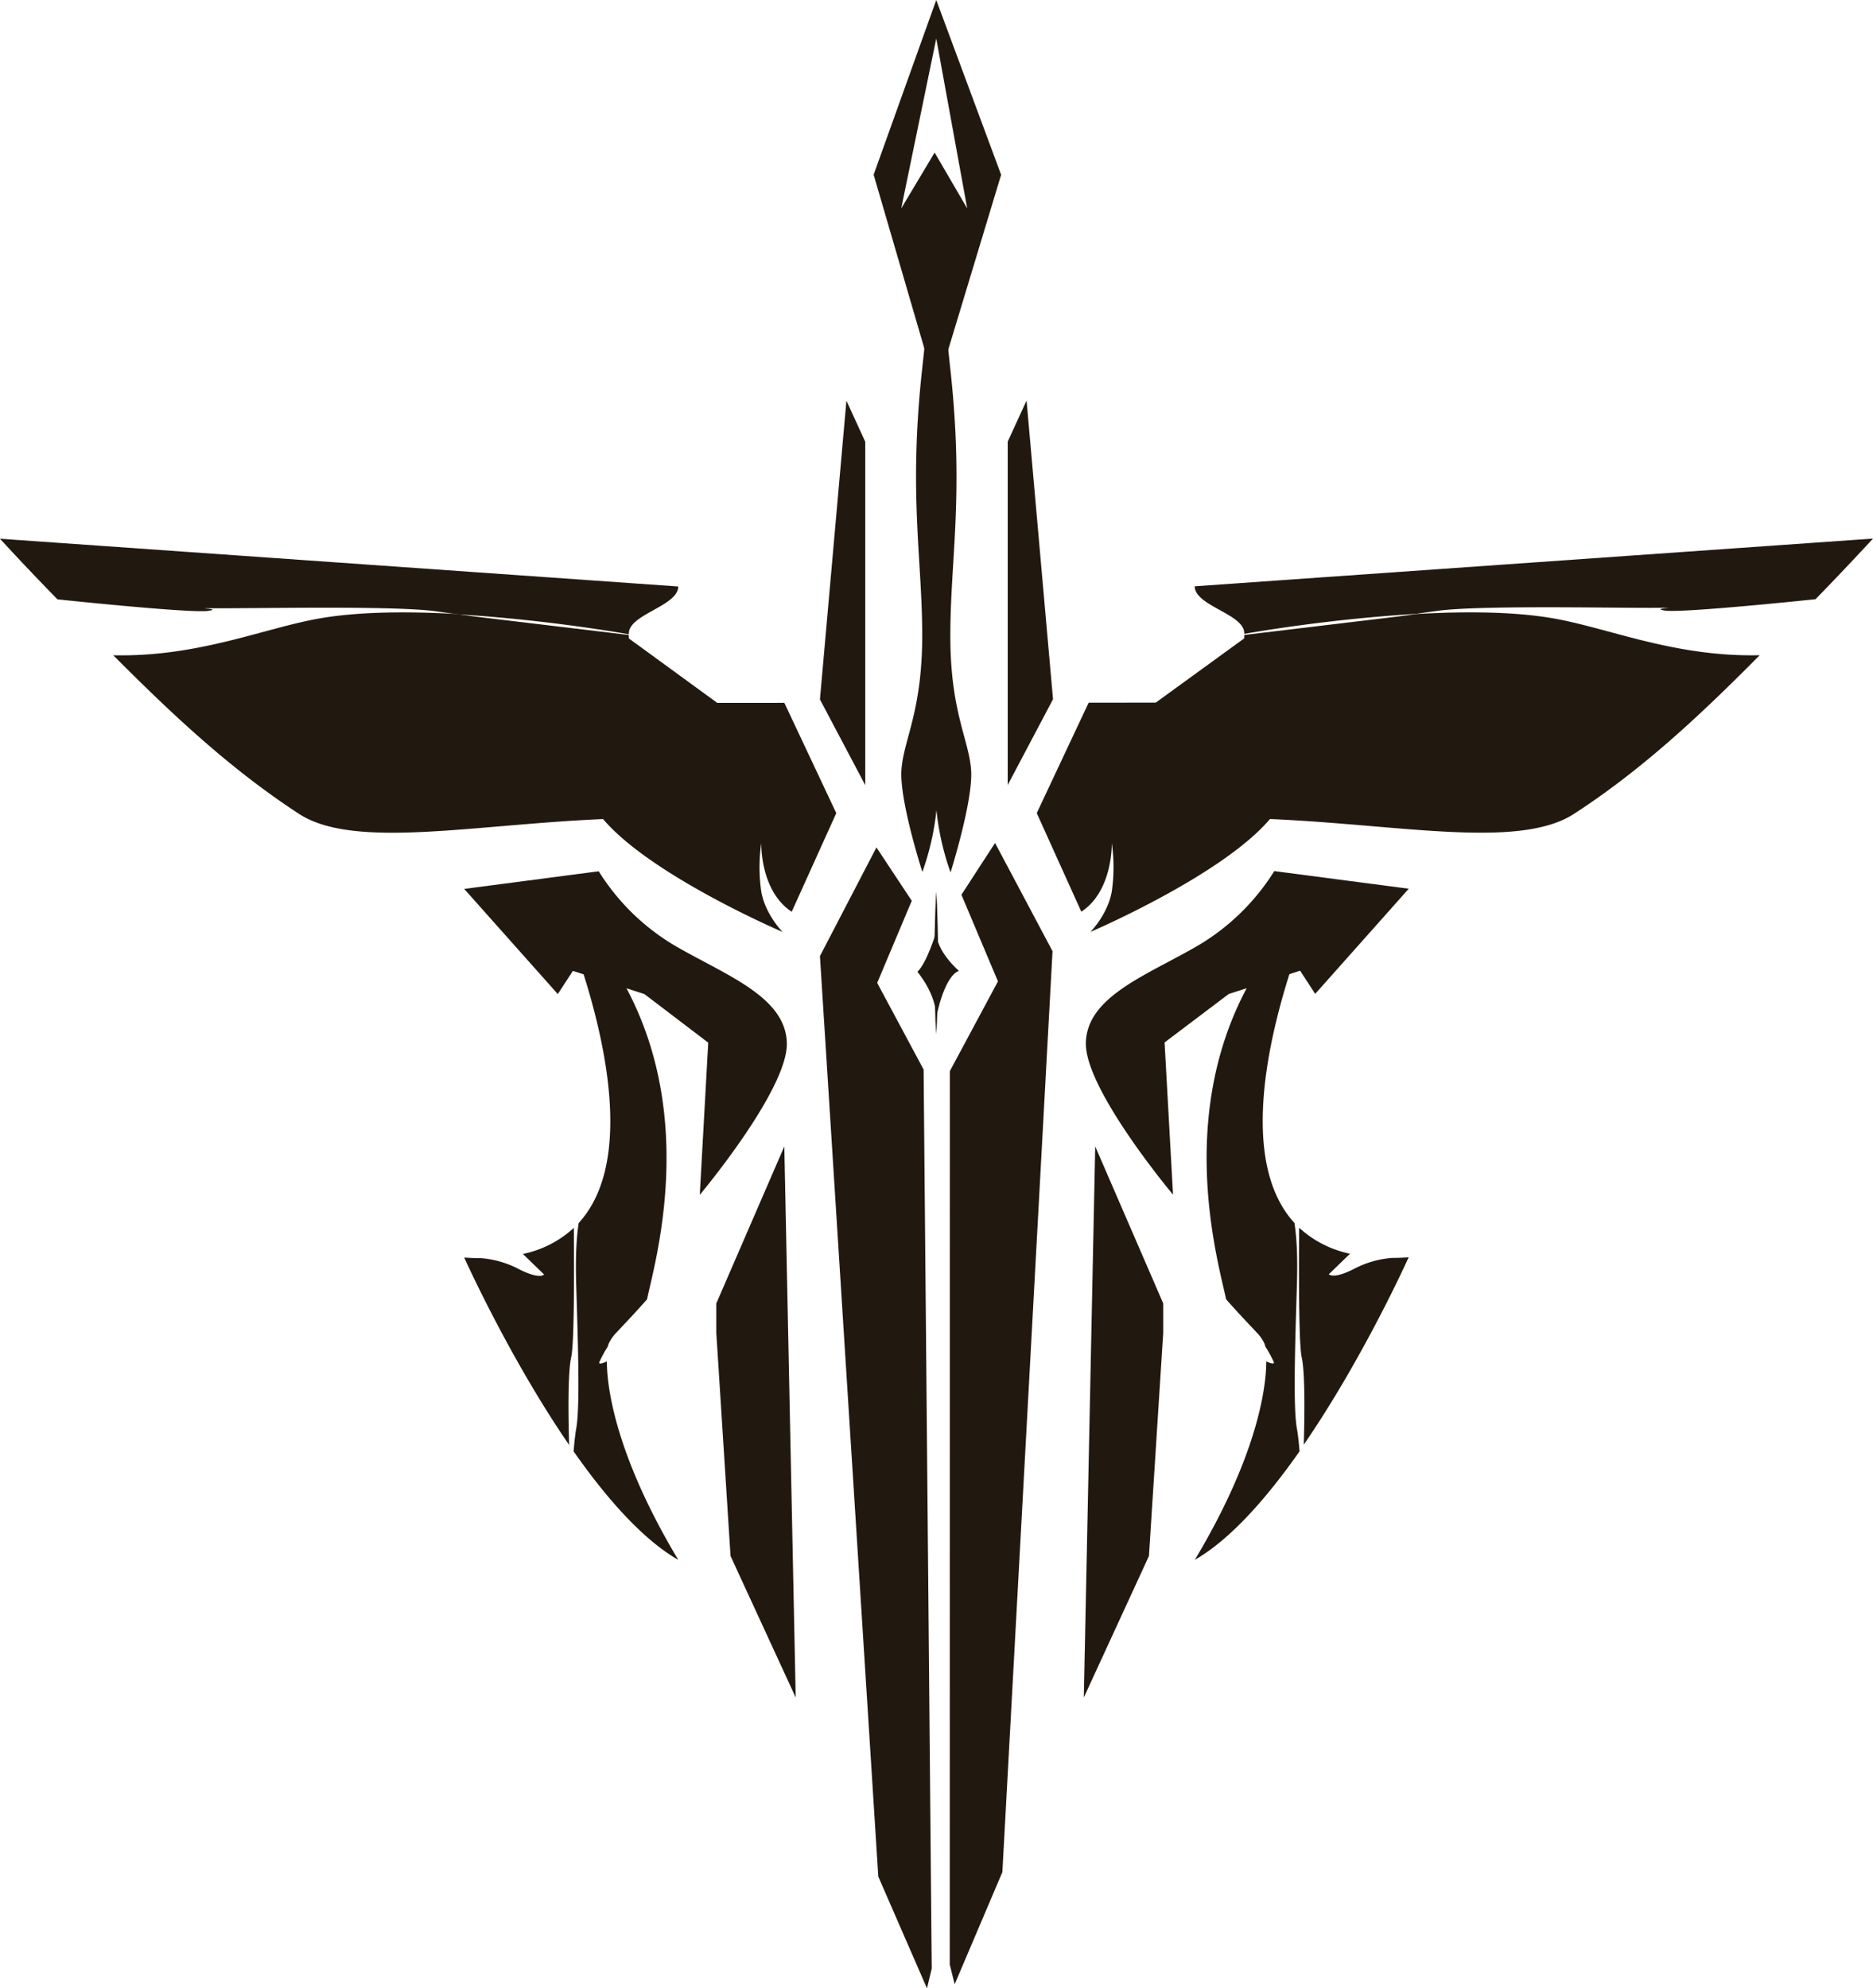<svg xmlns="http://www.w3.org/2000/svg" viewBox="0 0 496.29 526.75"><defs><style>.cls-1{fill:#21190f;}</style></defs><g id="Layer_2" data-name="Layer 2"><g id="Layer_1-2" data-name="Layer 1"><path class="cls-1" d="M228,312.55s2.26.09.87,1.29l-1.4,1.21-3.14-1.23S227.08,311.26,228,312.55Z"/><path class="cls-1" d="M235.35,335.2s2.56-1.21,1.25.93l-1.32,2.13-3.79.44S234.11,334.27,235.35,335.2Z"/><polygon class="cls-1" points="232.43 260.39 241.59 238.64 232.23 224.5 217.26 253.29 232.72 497.14 245.62 526.75 246.88 521.52 244.73 283.34 232.43 260.39"/><path class="cls-1" d="M257.33,204.25c-.47-8.13-5.52-15.45-5.52-35.77s3.67-37.4,0-70.73C251.07,91,250.48,85,250,79.61c-.68-12.76-1.5-24.67-1.83-29.4V48.15a7.62,7.62,0,0,1-.06.8A5,5,0,0,0,248,48v2.39c-.34,4.73-1.13,16.29-1.8,28.72-.48,5.45-1.08,11.59-1.84,18.48-3.67,33.34,0,50.41,0,70.73s-5,27.65-5.51,35.77S244.4,231,244.4,231a69.83,69.83,0,0,0,3.73-16.39,70.32,70.32,0,0,0,3.74,16.51S257.78,212.38,257.33,204.25Z"/><path class="cls-1" d="M248.08,0,231.49,46.28l16.59,56.86L265.27,46.3Zm-.43,40.42L238.8,55.21l9.28-45,8.2,45Z"/><polyline class="cls-1" points="189.8 353.1 193.57 412.21 210.84 449.7 207.82 303.71 189.8 345.3"/><polyline class="cls-1" points="308.22 353.1 304.44 412.21 287.18 449.7 290.2 303.71 308.22 345.3"/><polygon class="cls-1" points="263.66 223.32 254.75 237.04 264.43 259.99 251.68 283.76 251.66 520.45 252.96 525.67 265.6 495.96 278.89 251.99 263.66 223.32"/><path class="cls-1" d="M248.08,246.9s-2.52,8.29-5,10.55c0,0,5,5.79,5,12.07,0,0,2-10.81,6-12.32C254.11,257.2,248.08,252.14,248.08,246.9Z"/><path class="cls-1" d="M248.08,236.19s0,.59.09,1.62.14,2.52.19,4.29.13,3.84.16,6.06,0,4.58.06,7,0,4.73-.06,6.94-.12,4.29-.16,6.07-.15,3.25-.19,4.28-.09,1.63-.09,1.63,0-.59-.1-1.63-.14-2.51-.18-4.28-.13-3.85-.16-6.07,0-4.58-.06-6.94,0-4.73.06-7,.11-4.29.16-6.06.14-3.25.18-4.29S248.08,236.19,248.08,236.19Z"/><path class="cls-1" d="M190.05,186.21l-23.41-17.07h0c0-.31,0-.62-.06-.93l-40.68-4.87-4.85-.67c-12.52-.72-25.36-.67-35.78,1.06-14.83,2.46-32.43,10.39-55.26,9.86,16.62,16.71,31.59,30.51,49.18,42,14.56,9.49,46,2.87,80.61,1.4,12.7,15,47.56,29.9,47.56,29.9s-4.59-4.63-5.65-10.71a45.41,45.41,0,0,1,0-12.86s-.36,12.7,8.07,18.22l11.81-26.12L207.83,186.2Z"/><path class="cls-1" d="M152.05,325.29a28.39,28.39,0,0,1-13.5,6.91l5.6,5.43s-1.11,1.54-7.22-1.7a26.19,26.19,0,0,0-9.45-2.62c-1.44,0-2.92-.05-4.48-.16,0,0,11.87,26.47,27.8,49.64-.25-8.77-.33-19.27.56-23.3C152.08,356.28,152.17,341.28,152.05,325.29Z"/><path class="cls-1" d="M178.77,250.5a59.58,59.58,0,0,1-20.13-19.68L123,235.49l24.8,27.86,4-6.14,2.84.91c6.45,20.41,12.57,50.75-1.31,65.89-.46,3.19-.92,7.61-.64,16.88.49,15.83,1,31.88,0,37.52-.29,1.63-.52,3.81-.7,6.09,8.54,12.19,18.18,23.25,27.74,28.75-15.81-26.39-18.9-44.35-18.93-52.57-1.29.57-2.17.8-2,.19a32.77,32.77,0,0,1,2.26-4.16,5.53,5.53,0,0,1,.24-.79,11,11,0,0,1,2.14-3h0c1.52-1.67,3.94-4.1,8-8.69,2.07-9.77,13.17-47.49-5.44-82.42l4.75,1.54,16.91,12.87-2.24,40.32s23.49-28,23.07-40.32S192.19,258.32,178.77,250.5Z"/><path class="cls-1" d="M179.71,155.37,0,142.72s6,6.62,15.22,16.06c0,0,35.44,3.76,40,3.05s-7.52-.69,4.54-.69,45.14-.65,55.67.8l5.69.79a437.48,437.48,0,0,1,45.52,5.3C166.28,162.75,179.71,160.65,179.71,155.37Z"/><polygon class="cls-1" points="224.28 106.15 217.26 185.29 229.27 208.01 229.27 117.04 224.28 106.15"/><path class="cls-1" d="M306.24,186.14l23.41-17h0l.06-.93,40.68-4.88,4.84-.66c12.53-.72,25.37-.68,35.78,1.05,14.84,2.47,32.44,10.4,55.26,9.86-16.56,16.72-31.56,30.56-49.16,42-14.56,9.49-46,2.87-80.61,1.4-12.7,15-47.56,29.9-47.56,29.9s4.59-4.64,5.65-10.71a45.41,45.41,0,0,0,0-12.86s.36,12.7-8.07,18.22l-11.81-26.12,13.75-29.25Z"/><path class="cls-1" d="M344.23,325.25a28.51,28.51,0,0,0,13.48,6.89l-5.6,5.43s1.11,1.54,7.22-1.7a26.19,26.19,0,0,1,9.45-2.62c1.44,0,2.92-.05,4.47-.16,0,0-11.86,26.46-27.79,49.64.25-8.78.33-19.27-.57-23.3C344.21,356.23,344.12,341.24,344.23,325.25Z"/><path class="cls-1" d="M317.52,250.45a59.58,59.58,0,0,0,20.13-19.68l35.63,4.67L348.49,263.3l-4-6.14-2.84.92C335.2,278.49,329.08,308.83,343,324c.46,3.19.92,7.61.63,16.88-.48,15.82-1,31.88,0,37.52.3,1.62.53,3.81.71,6.09-8.55,12.19-18.18,23.25-27.75,28.75,15.81-26.39,18.91-44.35,18.94-52.57,1.28.57,2.17.79,2,.19a32.84,32.84,0,0,0-2.27-4.16,4.45,4.45,0,0,0-.23-.79,11,11,0,0,0-2.14-3h0c-1.52-1.67-3.94-4.1-8-8.69-2.07-9.78-13.17-47.49,5.44-82.42l-4.75,1.53-17,12.84,2.24,40.32s-23.49-28-23.1-40.32S304.1,258.28,317.52,250.45Z"/><path class="cls-1" d="M316.56,155.32l179.73-12.64s-6.05,6.62-15.22,16.06c0,0-35.44,3.76-40,3s7.52-.71-4.52-.71-45.13-.66-55.67.8l-5.69.79a432.24,432.24,0,0,0-45.51,5.3C330,162.7,316.6,160.6,316.56,155.32Z"/><polygon class="cls-1" points="272.01 106.11 279.02 185.24 267.01 207.97 267.01 117 272.01 106.11"/></g></g></svg>